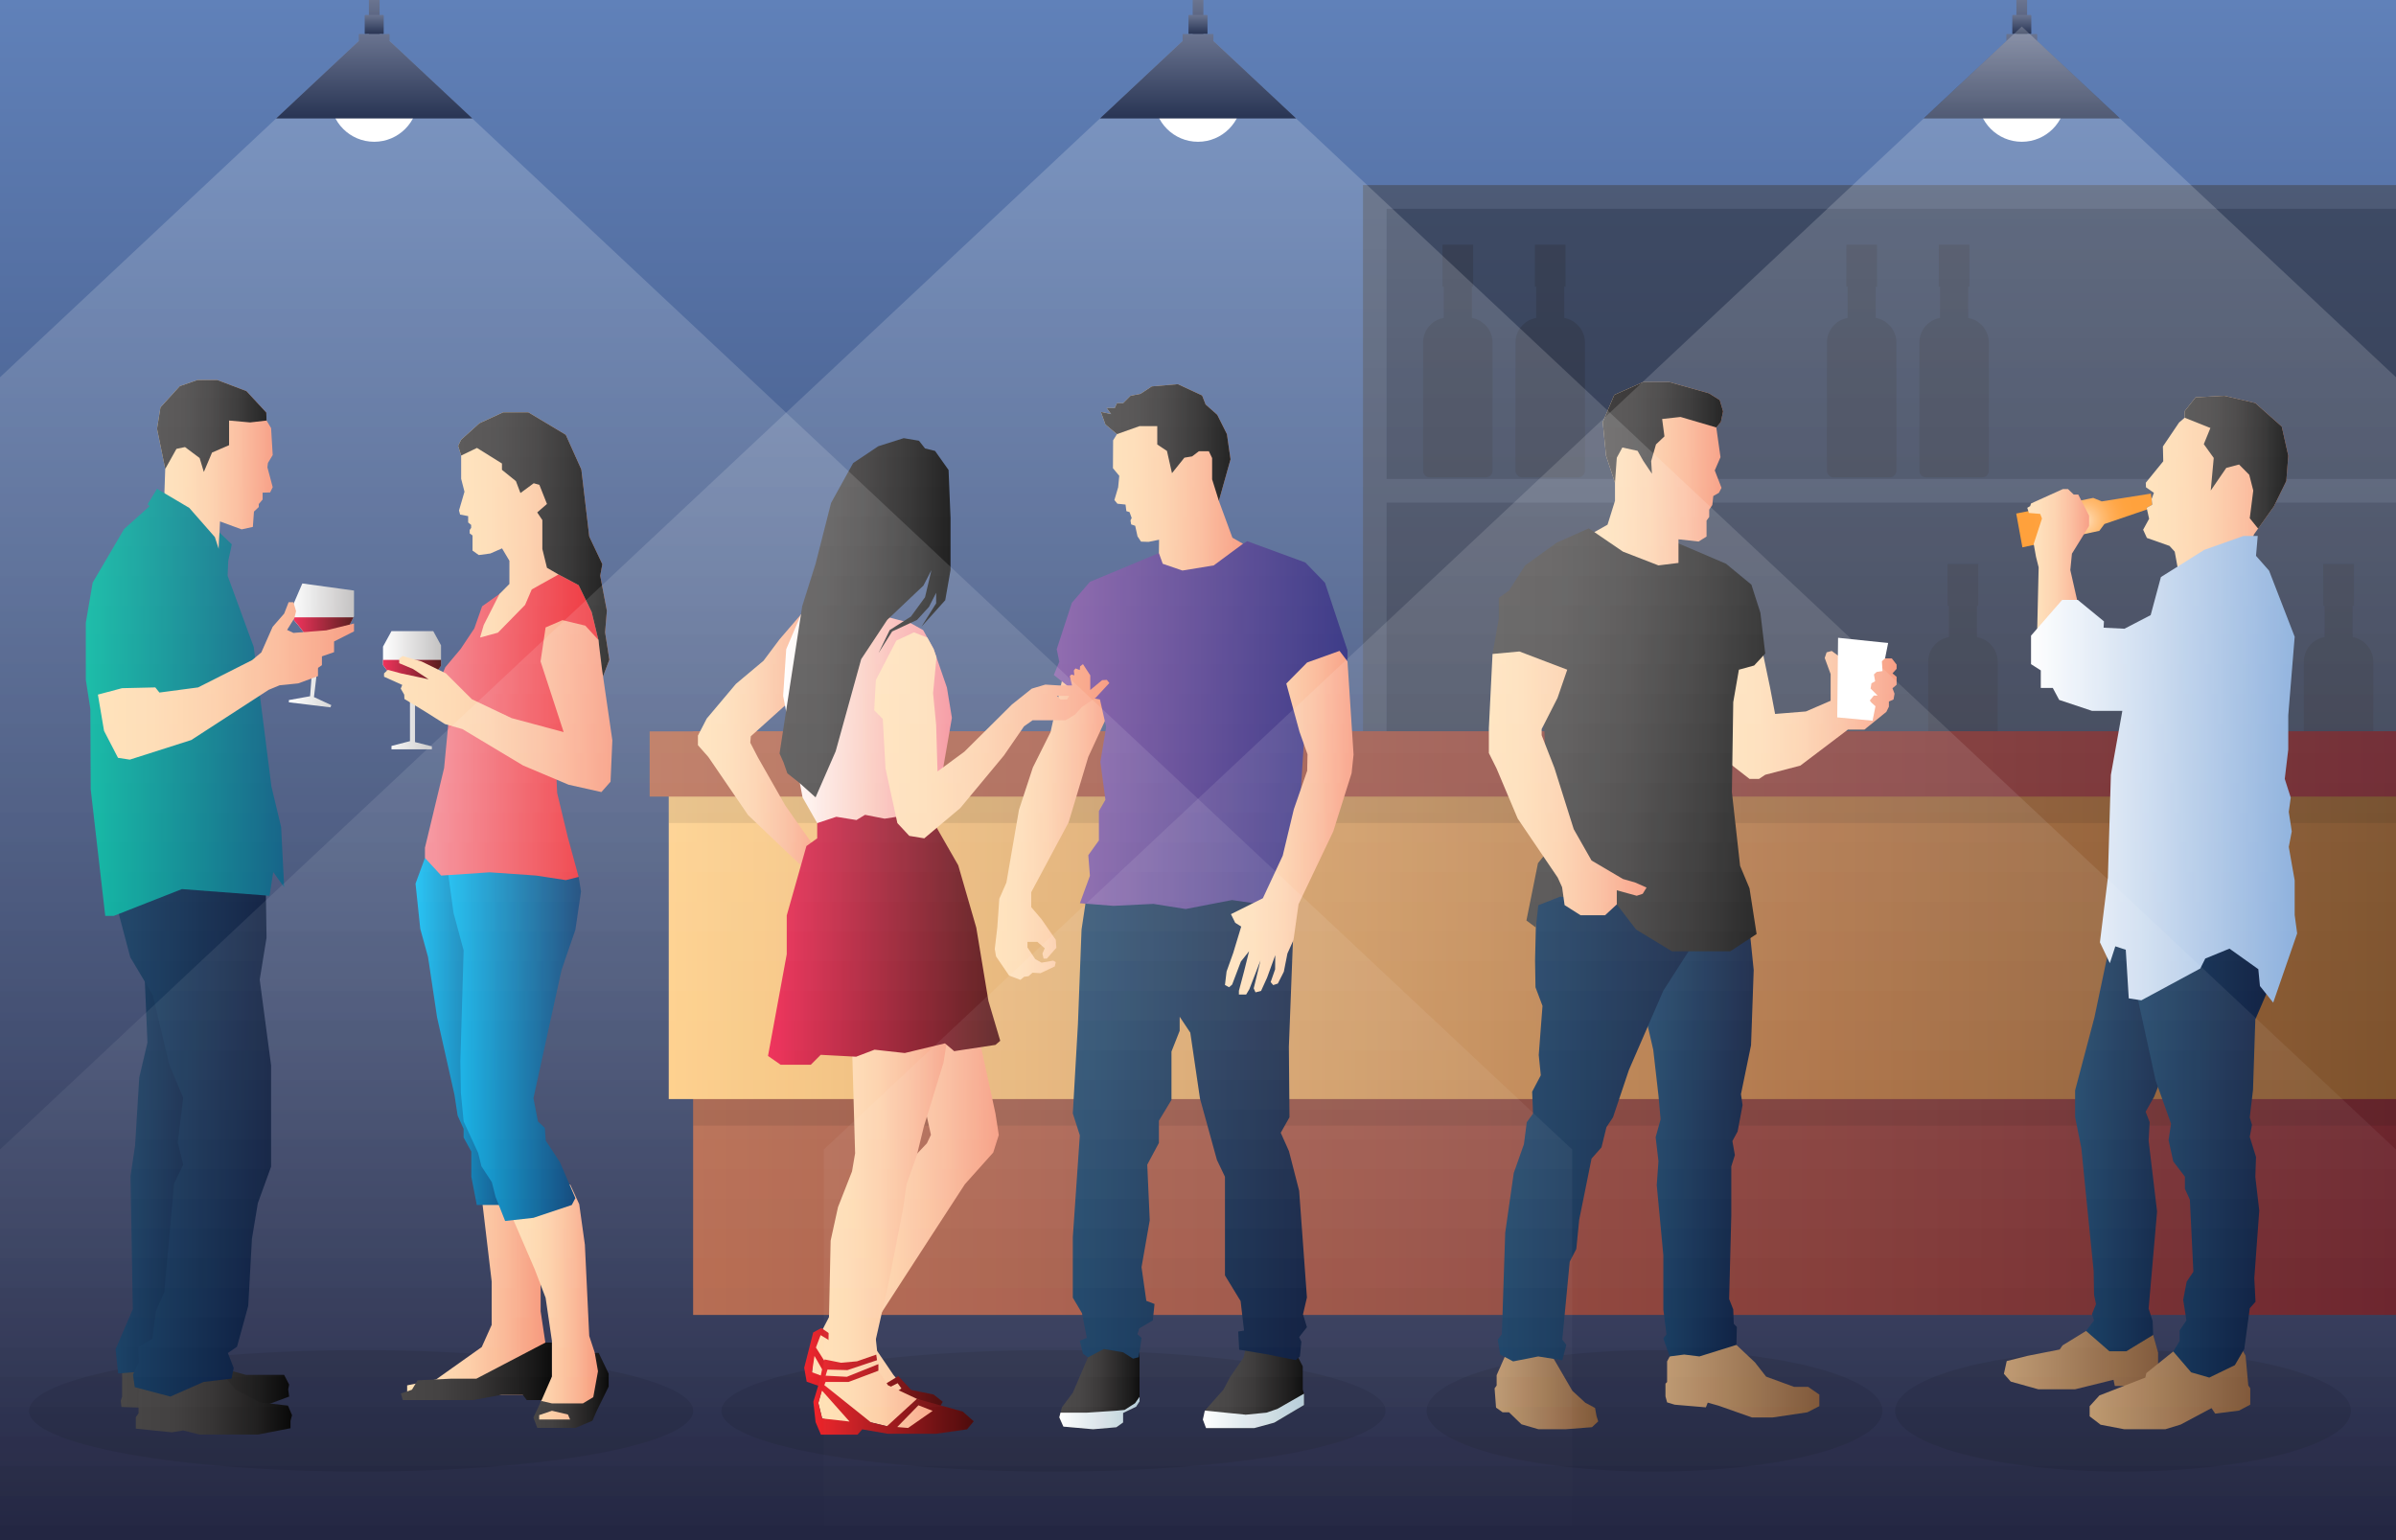 <?xml version="1.0" encoding="utf-8"?>
<!-- Generator: Adobe Illustrator 18.0.0, SVG Export Plug-In . SVG Version: 6.00 Build 0)  -->
<!DOCTYPE svg PUBLIC "-//W3C//DTD SVG 1.1//EN" "http://www.w3.org/Graphics/SVG/1.1/DTD/svg11.dtd">
<svg version="1.1" xmlns="http://www.w3.org/2000/svg" xmlns:xlink="http://www.w3.org/1999/xlink" x="0px" y="0px" width="2800px"
	 height="1800px" viewBox="0 0 2800 1800" enable-background="new 0 0 2800 1800" xml:space="preserve">
<rect x="0" y="0" width="2800" height="1800" fill="#333333" stroke="none"/>
<g id="BACKGROUND">
	<g>
		<linearGradient id="SVGID_1_" gradientUnits="userSpaceOnUse" x1="1400" y1="1800" x2="1400" y2="-6.285427e-08">
			<stop  offset="1.075269e-02" style="stop-color:#232642"/>
			<stop  offset="1" style="stop-color:#6081B9"/>
		</linearGradient>
		<rect fill="url(#SVGID_1_)" width="2800" height="1800"/>
	</g>
</g>
<g id="OBJECTS">
	<g>
		<g opacity="0.5">
			<rect x="1609.8" y="230.7" fill="#231F20" width="1190.2" height="685.9"/>
			<polygon fill="#414042" points="2800,244 2800,216.3 1620.4,216.3 1620.4,216.3 1592.8,216.3 1592.8,930.9 1592.8,930.9 
				1620.4,930.9 2800,930.9 2800,903.3 1620.4,903.3 1620.4,587.4 2800,587.4 2800,559.8 1620.4,559.8 1620.4,244 			"/>
		</g>
		<path opacity="0.2" fill="#231F20" d="M1720,371.6V335h1.5v-49h-1.5h-32.8h-1.5v49h1.5v36.6c-13.8,2.4-24.2,14.4-24.2,28.9V550
			c0,4.4,3.5,7.9,7.9,7.9h16.3h32.8h16.3c4.4,0,7.9-3.5,7.9-7.9V400.5C1744.2,386.1,1733.8,374.1,1720,371.6z"/>
		<path opacity="0.2" fill="#231F20" d="M1828,371.6V335h1.5v-49h-1.5h-32.8h-1.5v49h1.5v36.6c-13.8,2.4-24.2,14.4-24.2,28.9V550
			c0,4.4,3.5,7.9,7.9,7.9h16.3h32.8h16.3c4.4,0,7.9-3.5,7.9-7.9V400.5C1852.2,386.1,1841.8,374.1,1828,371.6z"/>
		<path opacity="0.2" fill="#231F20" d="M2192,371.6V335h1.5v-49h-1.5h-32.8h-1.5v49h1.5v36.6c-13.8,2.4-24.2,14.4-24.2,28.9V550
			c0,4.4,3.5,7.9,7.9,7.9h16.3h32.8h16.3c4.4,0,7.9-3.5,7.9-7.9V400.5C2216.2,386.1,2205.8,374.1,2192,371.6z"/>
		<path opacity="0.2" fill="#231F20" d="M2300,371.6V335h1.5v-49h-1.5h-32.8h-1.5v49h1.5v36.6c-13.8,2.4-24.2,14.4-24.2,28.9V550
			c0,4.4,3.5,7.9,7.9,7.9h16.3h32.8h16.3c4.4,0,7.9-3.5,7.9-7.9V400.5C2324.2,386.1,2313.8,374.1,2300,371.6z"/>
		<path opacity="0.2" fill="#231F20" d="M2749.3,744.6V708h1.5v-49h-1.5h-32.8h-1.5v49h1.5v36.6c-13.8,2.4-24.2,14.4-24.2,28.9V923
			c0,4.4,3.5,7.9,7.9,7.9h16.3h32.8h16.3c4.4,0,7.9-3.5,7.9-7.9V773.5C2773.5,759.1,2763.1,747.1,2749.3,744.6z"/>
		<path opacity="0.2" fill="#231F20" d="M2310.3,744.6V708h1.5v-49h-1.5h-32.8h-1.5v49h1.5v36.6c-13.8,2.4-24.2,14.4-24.2,28.9V923
			c0,4.4,3.5,7.9,7.9,7.9h16.3h32.8h16.3c4.4,0,7.9-3.5,7.9-7.9V773.5C2334.5,759.1,2324.1,747.1,2310.3,744.6z"/>
	</g>
	<ellipse opacity="0.1" cx="422" cy="1648.9" rx="388" ry="71"/>
	<ellipse opacity="0.1" cx="1231.1" cy="1648.9" rx="388" ry="71"/>
	<ellipse opacity="0.1" cx="1933.5" cy="1648.9" rx="266.3" ry="71"/>
	<ellipse opacity="0.1" cx="2481" cy="1648.9" rx="266.3" ry="71"/>
	<g>
		<linearGradient id="SVGID_2_" gradientUnits="userSpaceOnUse" x1="810.032" y1="1195.75" x2="2800" y2="1195.75">
			<stop  offset="0" style="stop-color:#B36448"/>
			<stop  offset="1" style="stop-color:#631821"/>
		</linearGradient>
		<rect x="810" y="854.8" fill="url(#SVGID_2_)" width="1990" height="682"/>
		<rect x="810" y="930.9" opacity="0.1" width="1990" height="384.7"/>
		<linearGradient id="SVGID_3_" gradientUnits="userSpaceOnUse" x1="781.546" y1="1088.7" x2="2800" y2="1088.7">
			<stop  offset="0" style="stop-color:#FECB80"/>
			<stop  offset="0.67" style="stop-color:#A56535"/>
			<stop  offset="1" style="stop-color:#75471F"/>
		</linearGradient>
		<rect x="781.5" y="892.8" fill="url(#SVGID_3_)" width="2018.5" height="391.7"/>
		<rect x="781.5" y="892.8" opacity="0.1" width="2018.5" height="69.1"/>
		<linearGradient id="SVGID_4_" gradientUnits="userSpaceOnUse" x1="759.238" y1="892.832" x2="2800" y2="892.832">
			<stop  offset="0" style="stop-color:#B36448"/>
			<stop  offset="1" style="stop-color:#631821"/>
		</linearGradient>
		<rect x="759.2" y="854.8" fill="url(#SVGID_4_)" width="2040.8" height="76.2"/>
	</g>
	<g>
		<linearGradient id="SVGID_5_" gradientUnits="userSpaceOnUse" x1="1237.875" y1="1619.788" x2="1331.697" y2="1619.788">
			<stop  offset="1.075269e-02" style="stop-color:#413F3F"/>
			<stop  offset="0.246" style="stop-color:#3D3B3B"/>
			<stop  offset="0.501" style="stop-color:#302E2E"/>
			<stop  offset="0.764" style="stop-color:#1A1919"/>
			<stop  offset="1" style="stop-color:#000000"/>
		</linearGradient>
		<polygon fill="url(#SVGID_5_)" points="1271.5,1586.4 1253.7,1627.7 1241,1644.7 1237.9,1656.5 1242.7,1667.3 1277.4,1670.4 
			1304.6,1668.1 1312.5,1662.5 1312.5,1651.4 1327.7,1644.1 1331.7,1637.9 1331.7,1580.8 1276.9,1569.2 		"/>
		<linearGradient id="SVGID_6_" gradientUnits="userSpaceOnUse" x1="1237.875" y1="1651.45" x2="1331.697" y2="1651.45">
			<stop  offset="0" style="stop-color:#FFFFFF"/>
			<stop  offset="1" style="stop-color:#B3C9D5"/>
		</linearGradient>
		<polygon fill="url(#SVGID_6_)" points="1331.7,1637.9 1331.7,1632.5 1326.4,1640 1314.2,1647.8 1304.9,1648.7 1270.3,1651 
			1239.3,1651 1237.9,1656.5 1242.7,1667.3 1277.4,1670.4 1304.6,1668.1 1312.5,1662.5 1312.5,1651.4 1327.7,1644.1 		"/>
		<linearGradient id="SVGID_7_" gradientUnits="userSpaceOnUse" x1="1405.736" y1="1621.06" x2="1523.861" y2="1621.06">
			<stop  offset="1.075269e-02" style="stop-color:#413F3F"/>
			<stop  offset="0.246" style="stop-color:#3D3B3B"/>
			<stop  offset="0.501" style="stop-color:#302E2E"/>
			<stop  offset="0.764" style="stop-color:#1A1919"/>
			<stop  offset="1" style="stop-color:#000000"/>
		</linearGradient>
		<polygon fill="url(#SVGID_7_)" points="1456,1575.1 1453.2,1586.7 1437.4,1609.6 1429.8,1624 1408,1648.6 1405.7,1659.1 
			1409.4,1669 1465.9,1669 1489.1,1662.7 1523.9,1642.1 1523.9,1628.8 1522.4,1624 1522.4,1596.9 1514.8,1582.2 1487.1,1573.2 		"/>
		<linearGradient id="SVGID_8_" gradientUnits="userSpaceOnUse" x1="1405.736" y1="1648.896" x2="1523.861" y2="1648.896">
			<stop  offset="0" style="stop-color:#FFFFFF"/>
			<stop  offset="1" style="stop-color:#B3C9D5"/>
		</linearGradient>
		<polygon fill="url(#SVGID_8_)" points="1409.4,1669 1465.9,1669 1489.1,1662.7 1523.9,1642.1 1523.9,1628.8 1492.8,1646.6 
			1480.1,1651 1455.8,1653.4 1408,1648.6 1405.7,1659.1 		"/>
		<linearGradient id="SVGID_9_" gradientUnits="userSpaceOnUse" x1="1253.701" y1="1308.275" x2="1527.252" y2="1308.275">
			<stop  offset="1.075269e-02" style="stop-color:#10395F"/>
			<stop  offset="0.989" style="stop-color:#001135"/>
		</linearGradient>
		<polygon fill="url(#SVGID_9_)" points="1270.1,1045.3 1263.9,1086.5 1259.7,1196.6 1253.7,1301.3 1261.9,1326.9 1253.7,1446 
			1253.7,1516.6 1264.4,1534.7 1270.1,1563.6 1261.9,1566.9 1265.6,1582.2 1271.5,1586.4 1289.9,1576.6 1312.5,1580.5 
			1324.1,1587.9 1330.8,1586.2 1334,1563.6 1329.2,1559.3 1331.4,1552.5 1347.2,1543.2 1349.2,1524 1339.6,1520.3 1334,1481 
			1343.6,1426.2 1340.7,1361.2 1354.3,1335.8 1354.3,1309.8 1369,1285.5 1369,1229 1378.6,1204.7 1378.6,1188.3 1391,1206.9 
			1402.3,1283.8 1422.1,1355.6 1431.5,1375.3 1431.5,1490.6 1449.8,1520.6 1453.8,1555.1 1447,1556.2 1448.1,1577.4 1478.9,1582.5 
			1514.3,1589.6 1519.1,1585.3 1520.8,1568.1 1518.2,1562.7 1527.3,1551.1 1522.7,1536.1 1527.3,1516.4 1518.2,1391.7 
			1506.3,1345.4 1496.7,1323.9 1506.9,1305.8 1506.2,1223.3 1512.9,1048.9 1459.4,1027 		"/>
		<linearGradient id="SVGID_10_" gradientUnits="userSpaceOnUse" x1="1162.517" y1="966.265" x2="1299.669" y2="966.265">
			<stop  offset="0" style="stop-color:#FFDFB4"/>
			<stop  offset="0.213" style="stop-color:#FEDAB0"/>
			<stop  offset="0.452" style="stop-color:#FDCDA5"/>
			<stop  offset="0.703" style="stop-color:#FAB693"/>
			<stop  offset="0.962" style="stop-color:#F79779"/>
			<stop  offset="1" style="stop-color:#F69275"/>
		</linearGradient>
		<polygon fill="url(#SVGID_10_)" points="1242.8,787.4 1227.7,855.6 1207,897 1190.8,946.4 1176.1,1031.5 1167.8,1050.4 
			1165.5,1083.5 1162.5,1109.1 1164,1117.8 1179.2,1140.1 1192.5,1145.2 1196.8,1141.6 1202,1140.9 1206.6,1136.8 1215.8,1137.4 
			1221.9,1134.6 1232.6,1129.5 1233.8,1124.5 1230.8,1122.7 1217.2,1125.1 1209.8,1120.9 1200.7,1107.3 1200.7,1100.8 
			1212.3,1100.8 1220.9,1108.3 1218.2,1114.4 1219.6,1120.4 1223.3,1120.4 1234.5,1107.7 1233.8,1098.4 1217.2,1074.4 
			1205.1,1060.2 1205.1,1042.8 1248.8,961.1 1271.8,884.6 1299.7,824.3 1283.8,787.4 		"/>
		<linearGradient id="SVGID_11_" gradientUnits="userSpaceOnUse" x1="1231.47" y1="847.458" x2="1574.728" y2="847.458">
			<stop  offset="0" style="stop-color:#8359A5"/>
			<stop  offset="1" style="stop-color:#242278"/>
		</linearGradient>
		<polygon fill="url(#SVGID_11_)" points="1548.4,681.1 1525.4,657.4 1457.5,632.5 1452.6,635.5 1354.3,646.4 1273.7,680 
			1252.6,704.5 1234.9,758.7 1237.9,773.4 1231.5,788.9 1262,813 1285.4,817.5 1292.7,849.7 1285.9,890.4 1291.8,934.7 
			1284.2,947.9 1284.2,982.2 1271.8,999.5 1273.7,1023.6 1262,1055.6 1301.2,1058.7 1347.9,1056.4 1385.6,1062.4 1439.8,1051.9 
			1511.4,1062.4 1528,800.2 1574.7,773 1574.7,760.2 		"/>
		<linearGradient id="SVGID_12_" gradientUnits="userSpaceOnUse" x1="1286.481" y1="557.893" x2="1452.647" y2="557.893">
			<stop  offset="0" style="stop-color:#FFDFB4"/>
			<stop  offset="0.213" style="stop-color:#FEDAB0"/>
			<stop  offset="0.452" style="stop-color:#FDCDA5"/>
			<stop  offset="0.703" style="stop-color:#FAB693"/>
			<stop  offset="0.962" style="stop-color:#F79779"/>
			<stop  offset="1" style="stop-color:#F69275"/>
		</linearGradient>
		<polygon fill="url(#SVGID_12_)" points="1452.6,635.5 1440.2,628.4 1424.4,585.4 1438,536.8 1433.8,507.4 1422.5,484.8 
			1408.9,472.7 1404.8,462.2 1376.5,449 1346,451.6 1332.8,460.3 1321.1,462.6 1312.5,471.2 1305.3,471.2 1302.7,476.9 
			1293.3,476.9 1298.5,484 1286.5,481.4 1291.8,496.1 1305.3,507.4 1300.8,514.6 1300.6,547.2 1308,556.1 1306.7,569.5 
			1302.3,584.4 1305.8,588.7 1315.3,589.7 1316.3,597.4 1320,598.5 1322.5,605.4 1321.1,608.2 1321.9,612.9 1326.6,614.5 
			1329.3,626.8 1333.4,633 1342.2,633.3 1354.5,630.8 1354.3,646.4 1358.8,658.9 1381.8,666.8 1418.4,660.8 		"/>
		<linearGradient id="SVGID_13_" gradientUnits="userSpaceOnUse" x1="1431.452" y1="961.485" x2="1581.793" y2="961.485">
			<stop  offset="0" style="stop-color:#FFDFB4"/>
			<stop  offset="0.213" style="stop-color:#FEDAB0"/>
			<stop  offset="0.452" style="stop-color:#FDCDA5"/>
			<stop  offset="0.703" style="stop-color:#FAB693"/>
			<stop  offset="0.962" style="stop-color:#F79779"/>
			<stop  offset="1" style="stop-color:#F69275"/>
		</linearGradient>
		<polygon fill="url(#SVGID_13_)" points="1574.7,773 1565.4,760.7 1527.5,774.3 1503.2,798.9 1518.6,855.2 1528,881.6 
			1527.6,900.8 1512,945.8 1499,1000.1 1475.8,1049.8 1438.5,1068.4 1443.5,1078.5 1450.5,1082.9 1441.1,1113.9 1433.4,1135.4 
			1431.5,1151.2 1436.3,1153.8 1439.9,1150.7 1450.1,1123.8 1459.7,1111.7 1453.8,1135.4 1447.8,1158 1447.8,1162.3 1456.3,1162.3 
			1460,1156.1 1473,1122.5 1468.1,1142.9 1465.1,1155.1 1467.2,1159.8 1473.7,1158.1 1480.7,1142.7 1490.3,1116.3 1490.1,1132.9 
			1484.9,1147.8 1487.9,1151.3 1493.3,1149.5 1500.3,1135.7 1504.5,1114.4 1511.6,1098.6 1517.5,1056.8 1558.1,971.6 1579.5,903.7 
			1581.8,881.9 		"/>
		<linearGradient id="SVGID_14_" gradientUnits="userSpaceOnUse" x1="1286.481" y1="517.199" x2="1437.952" y2="517.199">
			<stop  offset="1.075269e-02" style="stop-color:#413F3F"/>
			<stop  offset="0.246" style="stop-color:#3D3B3B"/>
			<stop  offset="0.501" style="stop-color:#302E2E"/>
			<stop  offset="0.764" style="stop-color:#1A1919"/>
			<stop  offset="1" style="stop-color:#000000"/>
		</linearGradient>
		<polygon fill="url(#SVGID_14_)" points="1424.4,585.4 1438,536.8 1433.8,507.4 1422.5,484.8 1408.9,472.7 1404.8,462.2 
			1376.5,449 1346,451.6 1332.8,460.3 1321.1,462.6 1312.5,471.2 1305.3,471.2 1302.7,476.9 1293.3,476.9 1298.5,484 1286.5,481.4 
			1291.8,496.1 1305.3,507.4 1331.7,498 1352.4,498 1352.4,519.5 1363.7,527 1369.6,553 1384.1,534.9 1393.1,533.4 1401,527.4 
			1412.7,527.4 1416.5,535.3 1416.5,560.2 		"/>
	</g>
	<g>
		<linearGradient id="SVGID_15_" gradientUnits="userSpaceOnUse" x1="948.532" y1="1426.652" x2="1167.207" y2="1426.652">
			<stop  offset="0" style="stop-color:#FFDFB4"/>
			<stop  offset="0.213" style="stop-color:#FEDAB0"/>
			<stop  offset="0.452" style="stop-color:#FDCDA5"/>
			<stop  offset="0.703" style="stop-color:#FAB693"/>
			<stop  offset="0.962" style="stop-color:#F79779"/>
			<stop  offset="1" style="stop-color:#F69275"/>
		</linearGradient>
		<polygon fill="url(#SVGID_15_)" points="1070.7,1248.7 1087.9,1326.3 1083.2,1336.2 1029.8,1392.7 988.4,1501.7 951.8,1572 
			948.5,1607.8 977.2,1621 1070.4,1639 1044,1606.8 1025,1578.8 1021.6,1547.4 1085.8,1448.3 1127.6,1384 1160.7,1347 
			1167.2,1326.5 1163.3,1301.3 1144.4,1214.3 1078.9,1214.3 		"/>
		<linearGradient id="SVGID_16_" gradientUnits="userSpaceOnUse" x1="939.806" y1="1599.761" x2="1101.712" y2="1599.761">
			<stop  offset="1.075269e-02" style="stop-color:#ED1C24"/>
			<stop  offset="1" style="stop-color:#440000"/>
		</linearGradient>
		<polygon fill="url(#SVGID_16_)" points="971.2,1559.8 959.8,1552.1 950.3,1557.3 939.8,1598.6 942.7,1614.8 1009,1638.3 
			1096.5,1647.4 1101.7,1638.3 1091,1629.8 1064.9,1624.5 1049.7,1608.3 1026.4,1622.5 1028.7,1626.8 1049,1616.6 1053.4,1622.7 
			1040.6,1631.3 1022.5,1630.9 948.9,1603.8 951.8,1584.7 969.2,1615.1 980.8,1618 953.5,1574.9 959,1560.4 981.5,1574.1 		"/>
		<linearGradient id="SVGID_17_" gradientUnits="userSpaceOnUse" x1="956.288" y1="1433.061" x2="1114.962" y2="1433.061">
			<stop  offset="0" style="stop-color:#FFDFB4"/>
			<stop  offset="0.213" style="stop-color:#FEDAB0"/>
			<stop  offset="0.452" style="stop-color:#FDCDA5"/>
			<stop  offset="0.703" style="stop-color:#FAB693"/>
			<stop  offset="0.962" style="stop-color:#F79779"/>
			<stop  offset="1" style="stop-color:#F69275"/>
		</linearGradient>
		<polygon fill="url(#SVGID_17_)" points="995.7,1222.1 999.3,1347.9 995.7,1369 979.3,1410.8 970.7,1450 967.7,1588.3 
			963.1,1614.5 956.3,1639.7 960.8,1657.8 977.8,1662.3 1017.7,1662.3 1051,1670.4 1103.3,1670.4 1115,1652.6 1081.7,1639.7 
			1037.7,1619 1026.4,1601.9 1022.2,1571.2 1039,1496.8 1055.2,1413.3 1059.5,1384 1071.5,1350 1079.7,1316.4 1102.6,1241.9 
			1109.9,1195.8 		"/>
		<linearGradient id="SVGID_18_" gradientUnits="userSpaceOnUse" x1="815.603" y1="857.88" x2="963.074" y2="857.88">
			<stop  offset="0" style="stop-color:#FFDFB4"/>
			<stop  offset="0.213" style="stop-color:#FEDAB0"/>
			<stop  offset="0.452" style="stop-color:#FDCDA5"/>
			<stop  offset="0.703" style="stop-color:#FAB693"/>
			<stop  offset="0.962" style="stop-color:#F79779"/>
			<stop  offset="1" style="stop-color:#F69275"/>
		</linearGradient>
		<polygon fill="url(#SVGID_18_)" points="957.4,693.3 911,747.2 892.3,772.2 860,799.3 825.9,839.8 815.6,859.7 815.6,870.9 
			827.7,884.6 874.2,952.6 933.3,1008.9 950.1,1022.4 963.1,1005.9 917.8,941.6 885.8,885.4 876.8,868 877.4,860.5 954.3,791.4 		
			"/>
		<linearGradient id="SVGID_19_" gradientUnits="userSpaceOnUse" x1="897.471" y1="1088.19" x2="1168.93" y2="1088.19">
			<stop  offset="5.376344e-03" style="stop-color:#ED1846"/>
			<stop  offset="1" style="stop-color:#440000"/>
		</linearGradient>
		<polygon fill="url(#SVGID_19_)" points="955,962 955,979.8 942.4,988.8 919.4,1069.9 919.4,1115.2 897.5,1234.1 912.3,1244.4 
			947.5,1244.4 959.1,1232.8 1000.5,1235 1022,1226.8 1057.3,1230.7 1104.3,1219.4 1115.1,1228.5 1163.3,1221.2 1168.9,1216.4 
			1155.1,1169.9 1140.9,1084.2 1119.8,1011.3 1087.5,954.9 1072.4,931.9 983.6,940.2 		"/>
		<linearGradient id="SVGID_20_" gradientUnits="userSpaceOnUse" x1="915.245" y1="827.664" x2="1112.377" y2="827.664">
			<stop  offset="0" style="stop-color:#FFFFFF"/>
			<stop  offset="0.511" style="stop-color:#FBC7BA"/>
			<stop  offset="1" style="stop-color:#F48590"/>
		</linearGradient>
		<polygon fill="url(#SVGID_20_)" points="957.4,693.3 936.1,718.1 918.8,758.7 915.2,813.3 937.9,931.9 955,962 977.3,954.6 
			1000.9,958.4 1010.9,952.3 1033.8,956.8 1081.4,949.4 1102,898.7 1112.4,838.9 1106.6,803.6 1091,758.4 1078.8,736.4 
			1063.9,728.1 1016.1,715.7 		"/>
		<linearGradient id="SVGID_21_" gradientUnits="userSpaceOnUse" x1="911.044" y1="722.043" x2="1110.761" y2="722.043">
			<stop  offset="1.075269e-02" style="stop-color:#413F3F"/>
			<stop  offset="0.246" style="stop-color:#3D3B3B"/>
			<stop  offset="0.501" style="stop-color:#302E2E"/>
			<stop  offset="0.764" style="stop-color:#1A1919"/>
			<stop  offset="1" style="stop-color:#000000"/>
		</linearGradient>
		<polygon fill="url(#SVGID_21_)" points="1081,524.1 1073.9,515.1 1056.1,512.1 1026.4,521.5 997,541.2 971.2,587.8 953.1,658.9 
			937.5,708.4 911,880.6 915.6,890.9 920.1,903.8 934,914.8 953.1,931.9 976.6,878 1006.4,770.4 1036.8,724.5 1079.1,684.4 
			1088.5,666.3 1081,698 1064.5,720.6 1039.7,736.4 1026.7,763.2 1042.6,738 1071.7,724.5 1085.6,709.3 1094,692.8 1094,705.1 
			1076.8,732.5 1104.6,701.5 1110.8,666.3 1110.8,605.2 1108.5,549.3 1092.7,527 		"/>
		<linearGradient id="SVGID_22_" gradientUnits="userSpaceOnUse" x1="1021.567" y1="859.389" x2="1296.419" y2="859.389">
			<stop  offset="0" style="stop-color:#FFDFB4"/>
			<stop  offset="0.213" style="stop-color:#FEDAB0"/>
			<stop  offset="0.452" style="stop-color:#FDCDA5"/>
			<stop  offset="0.703" style="stop-color:#FAB693"/>
			<stop  offset="0.962" style="stop-color:#F79779"/>
			<stop  offset="1" style="stop-color:#F69275"/>
		</linearGradient>
		<polygon fill="url(#SVGID_22_)" points="1083.7,745.2 1068.1,739 1047.4,748.7 1023.5,794.9 1021.6,830.1 1031.6,840.2 
			1034.8,898 1048.7,962 1062.6,976.9 1080.1,979.8 1122.1,944.5 1173.1,883.1 1196.7,848.9 1206.7,841.8 1245.2,841.8 
			1256.2,835.2 1264.6,826.1 1280.3,815.6 1296.4,798.3 1293.5,794.6 1288,794.9 1274.1,806.4 1274.1,789.3 1265.6,776.2 
			1262.2,778.8 1261.8,783.1 1256.8,781.2 1254.9,783.6 1255.5,789.3 1252.1,788.3 1250.2,790.2 1253.9,805.7 1247,817.5 
			1239.2,817.5 1235.3,813.3 1258.4,813.3 1266.2,809 1266.2,803.5 1260.7,801.1 1237.8,801.1 1221.6,800.1 1205.8,804.8 
			1182.5,823.4 1126.9,878.6 1095.6,901.6 1094,847.3 1090.4,810.1 1094.4,768.2 1091,758.4 		"/>
		<linearGradient id="SVGID_23_" gradientUnits="userSpaceOnUse" x1="950.255" y1="1629.846" x2="1137.583" y2="1629.846">
			<stop  offset="1.075269e-02" style="stop-color:#ED1C24"/>
			<stop  offset="1" style="stop-color:#440000"/>
		</linearGradient>
		<path fill="url(#SVGID_23_)" d="M1125,1649.7l-53.5-14.8l-35,32l-18.7-4.5l-54.5-43.6l1.5-3.7h26.9l34.8-13.1v-7.7l-36.9,14.8
			l-24.8-1.3l2.2-7.1l23.3,0.6l34.6-11.6l-0.9-6.5l-22.5,7.8l-18.7,1.7l-19.2-3.9l-1.7,6.2l-4.3,19.8l-7.1,23.5l2.6,23.7l6.2,14.7
			h42.9l5.4-6.2l30.2,5.2h55.8l36.5-5.2l7.8-9.4L1125,1649.7z M960.8,1657.8l-4.5-18.1l4.3-14.5l32.2,36.2L960.8,1657.8z
			 M1061.2,1668.9l-12.7-1.1l24.8-25.4l16.6,6.5L1061.2,1668.9z"/>
	</g>
	<g>
		<linearGradient id="SVGID_24_" gradientUnits="userSpaceOnUse" x1="337.614" y1="754.339" x2="413.704" y2="754.339">
			<stop  offset="0" style="stop-color:#FFFFFF"/>
			<stop  offset="1" style="stop-color:#BCBABA"/>
		</linearGradient>
		<polygon fill="url(#SVGID_24_)" points="353.3,681.9 413.7,690.2 413.7,720.3 404,739.3 373.9,755.8 366.9,814.7 387.2,824.1 
			386.1,826.7 337.6,820.8 337.6,818.2 362.4,813.7 366.9,754.3 348.5,730.7 343.7,725.1 342.5,707 		"/>
		<linearGradient id="SVGID_25_" gradientUnits="userSpaceOnUse" x1="343.496" y1="744.375" x2="413.11" y2="744.375">
			<stop  offset="5.376344e-03" style="stop-color:#ED1846"/>
			<stop  offset="1" style="stop-color:#440000"/>
		</linearGradient>
		<polygon fill="url(#SVGID_25_)" points="343.5,721.5 343.7,725.1 348.5,730.7 366.9,754.3 366,767.2 372.5,767.2 373.9,755.8 
			404,739.3 413.1,721.5 		"/>
		<linearGradient id="SVGID_26_" gradientUnits="userSpaceOnUse" x1="141.078" y1="1622.353" x2="337.881" y2="1622.353">
			<stop  offset="1.075269e-02" style="stop-color:#413F3F"/>
			<stop  offset="0.246" style="stop-color:#3D3B3B"/>
			<stop  offset="0.501" style="stop-color:#302E2E"/>
			<stop  offset="0.764" style="stop-color:#1A1919"/>
			<stop  offset="1" style="stop-color:#000000"/>
		</linearGradient>
		<polygon fill="url(#SVGID_26_)" points="142.7,1599.6 142.7,1632.2 141.1,1637.2 141.9,1644.4 245.9,1648.1 308,1643.3 
			337.9,1632.2 336.8,1623.8 337.9,1618.2 332,1606.8 287.2,1606.8 250,1596.6 		"/>
		<linearGradient id="SVGID_27_" gradientUnits="userSpaceOnUse" x1="158.678" y1="1640.086" x2="341.348" y2="1640.086">
			<stop  offset="1.075269e-02" style="stop-color:#413F3F"/>
			<stop  offset="0.246" style="stop-color:#3D3B3B"/>
			<stop  offset="0.501" style="stop-color:#302E2E"/>
			<stop  offset="0.764" style="stop-color:#1A1919"/>
			<stop  offset="1" style="stop-color:#000000"/>
		</linearGradient>
		<polygon fill="url(#SVGID_27_)" points="164.3,1618 161.9,1628.9 161.9,1651.8 158.7,1656.4 158.7,1669.7 200.8,1674 
			214.1,1671.8 233.3,1676.6 301.3,1676.6 339.5,1669.2 339.5,1660.6 341.3,1654 336.5,1642.8 303.7,1639 274.9,1623.8 
			260.3,1605.2 211.5,1603.6 		"/>
		<linearGradient id="SVGID_28_" gradientUnits="userSpaceOnUse" x1="135.122" y1="1360.882" x2="254.946" y2="1360.882">
			<stop  offset="1.075269e-02" style="stop-color:#10395F"/>
			<stop  offset="0.989" style="stop-color:#001135"/>
		</linearGradient>
		<polygon fill="url(#SVGID_28_)" points="168,1116.6 172.3,1218.5 162.7,1259.5 157.9,1338.5 152.5,1374.7 155.2,1530 
			135.1,1576.9 138.1,1605.2 216,1598.8 245.3,1507 254.9,1304.3 234.7,1116.6 		"/>
		<linearGradient id="SVGID_29_" gradientUnits="userSpaceOnUse" x1="135.122" y1="1326.126" x2="316.814" y2="1326.126">
			<stop  offset="1.075269e-02" style="stop-color:#10395F"/>
			<stop  offset="0.989" style="stop-color:#001135"/>
		</linearGradient>
		<polygon fill="url(#SVGID_29_)" points="135.1,1054 152.2,1118.7 178.5,1162.8 197.7,1243.9 214.1,1283 207.7,1334.9 
			214.1,1361.2 203.4,1383.3 192,1509.9 182.1,1532.6 178.1,1564.6 161.4,1574.6 162.1,1592 155.4,1606.6 157.5,1621.2 
			199.1,1632.2 237.9,1615.1 270.6,1611.2 273.1,1598.8 266.3,1581.3 277,1573.9 290.1,1526.2 294.4,1447.8 301.3,1406.2 
			316.8,1363.5 316.8,1245.1 303.5,1144.9 311.5,1095.8 310.4,1024.9 206.9,1020.1 		"/>
		<linearGradient id="SVGID_30_" gradientUnits="userSpaceOnUse" x1="183.479" y1="543.002" x2="318.681" y2="543.002">
			<stop  offset="0" style="stop-color:#FFDFB4"/>
			<stop  offset="0.213" style="stop-color:#FEDAB0"/>
			<stop  offset="0.452" style="stop-color:#FDCDA5"/>
			<stop  offset="0.703" style="stop-color:#FAB693"/>
			<stop  offset="0.962" style="stop-color:#F79779"/>
			<stop  offset="1" style="stop-color:#F69275"/>
		</linearGradient>
		<polygon fill="url(#SVGID_30_)" points="230.9,444.1 210.1,451.3 187.5,476.1 183.5,501.1 193.1,548.1 192,579.5 255.7,641.9 
			257.1,609.4 282.4,618.7 295.5,615.8 296.8,597.9 302.4,592.6 302.4,589.1 306.9,583.8 306.9,575.8 315.7,575.5 318.7,569.4 
			312.5,546.2 313.1,541.1 318.7,531.8 316.8,500.3 311.5,491.5 311.2,482.2 288,457.1 253.9,444.1 		"/>
		<linearGradient id="SVGID_31_" gradientUnits="userSpaceOnUse" x1="100.277" y1="820.829" x2="332.103" y2="820.829">
			<stop  offset="0" style="stop-color:#00B59E"/>
			<stop  offset="1" style="stop-color:#00557D"/>
		</linearGradient>
		<polygon fill="url(#SVGID_31_)" points="183.5,571.3 172.5,589.4 174.9,591.5 145.1,618.2 108.3,680.9 100.3,727.8 100.3,794.5 
			105.6,828.6 106,922.5 123,1070.4 133,1070.4 212.6,1039.1 315,1046.9 319.3,1019.2 332.1,1037 328.5,966.6 317.2,919.3 
			296.5,756.1 266,672.9 266.7,655.8 270.9,636.2 256.5,622.4 255.7,641.9 251.1,627.7 221.2,593.6 		"/>
		<linearGradient id="SVGID_32_" gradientUnits="userSpaceOnUse" x1="114.411" y1="795.807" x2="413.704" y2="795.807">
			<stop  offset="0" style="stop-color:#FFDFB4"/>
			<stop  offset="0.213" style="stop-color:#FEDAB0"/>
			<stop  offset="0.452" style="stop-color:#FDCDA5"/>
			<stop  offset="0.703" style="stop-color:#FAB693"/>
			<stop  offset="0.962" style="stop-color:#F79779"/>
			<stop  offset="1" style="stop-color:#F69275"/>
		</linearGradient>
		<polygon fill="url(#SVGID_32_)" points="114.4,811.8 121.6,854.2 137.9,885.7 151.7,887.8 223.5,864.9 314,806.2 326.8,800.9 
			348.5,798.7 371.6,790.2 371.6,780.6 376.2,777.4 376.2,767.1 390.4,762.2 390.4,749.7 413.7,737.9 413.7,728.7 381.3,736.7 
			342.9,739.7 335.5,736.2 344,722.5 346,714.3 342.9,703.8 337.3,703.8 332.1,717.1 318.6,732.6 305.4,762.5 294.6,771.5 
			231.5,803.4 186.3,809.4 181.5,803.4 142.6,804.3 		"/>
		<linearGradient id="SVGID_33_" gradientUnits="userSpaceOnUse" x1="183.479" y1="497.846" x2="311.481" y2="497.846">
			<stop  offset="1.075269e-02" style="stop-color:#413F3F"/>
			<stop  offset="0.246" style="stop-color:#3D3B3B"/>
			<stop  offset="0.501" style="stop-color:#302E2E"/>
			<stop  offset="0.764" style="stop-color:#1A1919"/>
			<stop  offset="1" style="stop-color:#000000"/>
		</linearGradient>
		<polygon fill="url(#SVGID_33_)" points="311.5,491.5 311.2,482.2 288,457.1 253.9,444.1 230.9,444.1 210.1,451.3 187.5,476.1 
			183.5,501.1 193.1,548.1 206.2,524.6 216.2,522.5 233.3,535.3 238.2,551.6 247.8,528.9 267.7,520.3 267.7,491.5 292.3,493.7 		"/>
	</g>
	<g>
		<linearGradient id="SVGID_34_" gradientUnits="userSpaceOnUse" x1="447.616" y1="806.696" x2="515.351" y2="806.696">
			<stop  offset="0" style="stop-color:#FFFFFF"/>
			<stop  offset="1" style="stop-color:#BCBABA"/>
		</linearGradient>
		<polygon fill="url(#SVGID_34_)" points="457.5,737.6 506.3,737.6 515.4,754.2 515.4,778.2 503.6,793.9 485,802.5 485,867.3 
			504.7,872.3 504.7,875.8 457.5,875.8 457.5,871.8 479.1,866.2 479.1,802.2 457.5,790.7 447.6,777.2 447.6,755.7 		"/>
		<linearGradient id="SVGID_35_" gradientUnits="userSpaceOnUse" x1="447.616" y1="785.625" x2="515.351" y2="785.625">
			<stop  offset="5.376344e-03" style="stop-color:#ED1846"/>
			<stop  offset="1" style="stop-color:#440000"/>
		</linearGradient>
		<polygon fill="url(#SVGID_35_)" points="447.6,771.2 447.6,777.2 457.5,790.7 474.9,800 490.4,800 503.6,793.9 515.4,778.2 
			515.4,771.2 		"/>
		<linearGradient id="SVGID_36_" gradientUnits="userSpaceOnUse" x1="475.785" y1="1502.605" x2="637.65" y2="1502.605">
			<stop  offset="0" style="stop-color:#FFDFB4"/>
			<stop  offset="0.213" style="stop-color:#FEDAB0"/>
			<stop  offset="0.452" style="stop-color:#FDCDA5"/>
			<stop  offset="0.703" style="stop-color:#FAB693"/>
			<stop  offset="0.962" style="stop-color:#F79779"/>
			<stop  offset="1" style="stop-color:#F69275"/>
		</linearGradient>
		<polygon fill="url(#SVGID_36_)" points="563,1399.8 574.6,1497.8 574.6,1548.4 563,1574.3 509.6,1612.2 475.8,1619.1 
			475.8,1630.1 622.4,1630.1 634,1607.6 637.6,1571 631.8,1532.5 631.8,1456.9 602.6,1375.1 		"/>
		<linearGradient id="SVGID_37_" gradientUnits="userSpaceOnUse" x1="468.54" y1="1602.67" x2="644.986" y2="1602.67">
			<stop  offset="1.075269e-02" style="stop-color:#413F3F"/>
			<stop  offset="0.246" style="stop-color:#3D3B3B"/>
			<stop  offset="0.501" style="stop-color:#302E2E"/>
			<stop  offset="0.764" style="stop-color:#1A1919"/>
			<stop  offset="1" style="stop-color:#000000"/>
		</linearGradient>
		<polygon fill="url(#SVGID_37_)" points="637.4,1569.1 556.7,1611.3 527.2,1611.3 488,1613.2 481.4,1624.2 468.5,1628.6 
			470.7,1636.3 553,1636.3 586.3,1630.1 610.9,1630.1 615.6,1636.3 637.4,1636.3 645,1608.8 645,1569.1 		"/>
		<linearGradient id="SVGID_38_" gradientUnits="userSpaceOnUse" x1="597.115" y1="1522.184" x2="702.946" y2="1522.184">
			<stop  offset="0" style="stop-color:#FFDFB4"/>
			<stop  offset="0.213" style="stop-color:#FEDAB0"/>
			<stop  offset="0.452" style="stop-color:#FDCDA5"/>
			<stop  offset="0.703" style="stop-color:#FAB693"/>
			<stop  offset="0.962" style="stop-color:#F79779"/>
			<stop  offset="1" style="stop-color:#F69275"/>
		</linearGradient>
		<polygon fill="url(#SVGID_38_)" points="597.1,1419.1 624.8,1483.3 637.6,1516.7 645,1567.3 645,1608.8 632.5,1637.4 
			628.1,1660.1 676.2,1660.1 697.8,1634.1 702.9,1604.7 688.6,1561.4 683.5,1454.7 676.9,1407.4 666.3,1384.3 620.8,1396 		"/>
		<linearGradient id="SVGID_39_" gradientUnits="userSpaceOnUse" x1="485.572" y1="1205.502" x2="611.619" y2="1205.502">
			<stop  offset="0" style="stop-color:#00B9F2"/>
			<stop  offset="1" style="stop-color:#00346C"/>
		</linearGradient>
		<polygon fill="url(#SVGID_39_)" points="496.6,1002.7 485.6,1032.7 491.1,1085.3 500.2,1118.4 510.8,1189.1 531.1,1279.5 
			534.8,1303.8 541.8,1319.3 541.8,1329.4 550.8,1345.9 550.8,1375.3 557.2,1408.3 611.6,1408.3 611.6,1002.7 		"/>
		<linearGradient id="SVGID_40_" gradientUnits="userSpaceOnUse" x1="519.884" y1="1209.946" x2="678.998" y2="1209.946">
			<stop  offset="0" style="stop-color:#00B9F2"/>
			<stop  offset="1" style="stop-color:#00346C"/>
		</linearGradient>
		<polygon fill="url(#SVGID_40_)" points="519.9,992.9 530,1067 541.8,1110.7 538,1240.3 538.6,1277.1 541.8,1310.7 558.8,1347.5 
			562.6,1363 574.8,1381.7 579.1,1398.7 590.3,1427 623.4,1423.3 668.2,1408.3 672.4,1400.3 654.3,1358.2 637.8,1333.1 
			636.7,1318.2 628.7,1310.7 623.4,1283.5 647,1175.6 656.2,1133.7 672.4,1086.7 679,1041.9 676.2,1024.9 628.5,992.9 		"/>
		<linearGradient id="SVGID_41_" gradientUnits="userSpaceOnUse" x1="496.595" y1="844.341" x2="699.265" y2="844.341">
			<stop  offset="0" style="stop-color:#F48590"/>
			<stop  offset="1" style="stop-color:#ED1C24"/>
		</linearGradient>
		<polygon fill="url(#SVGID_41_)" points="583.7,694.2 563.4,708.6 554.3,734.5 538.3,758.5 520.4,779.8 514.6,793.4 524,845 
			519,897.6 502.6,965.9 496.6,990.7 496.6,1002.7 515.6,1023.3 572.2,1019.5 626.6,1023.3 661.2,1028.6 676.2,1024.9 663.4,977.9 
			651.1,926.7 649.5,890.5 671.4,841.9 699.3,747.9 699.3,681.9 669.2,660.1 623.7,670.7 		"/>
		<linearGradient id="SVGID_42_" gradientUnits="userSpaceOnUse" x1="535.351" y1="643.36" x2="712.065" y2="643.36">
			<stop  offset="0" style="stop-color:#FFDFB4"/>
			<stop  offset="0.213" style="stop-color:#FEDAB0"/>
			<stop  offset="0.452" style="stop-color:#FDCDA5"/>
			<stop  offset="0.703" style="stop-color:#FAB693"/>
			<stop  offset="0.962" style="stop-color:#F79779"/>
			<stop  offset="1" style="stop-color:#F69275"/>
		</linearGradient>
		<polygon fill="url(#SVGID_42_)" points="538.9,513.9 535.4,521 538.9,532.4 538.9,559.5 542.8,574.7 536.4,596.6 537.7,601.4 
			547.1,603.2 547.1,610.6 550.6,613.5 550.6,616.9 548.9,619.4 548.9,623.4 552.2,625.8 552.2,643.5 559.5,648.7 573,646.9 
			586.7,640.9 595.3,655.4 595.3,682.5 583.7,694.2 565.3,730.5 561,745.1 581.9,739.4 613.6,707 621.4,688.9 652.7,671.4 
			676.2,683.9 691.4,715.2 699.3,747.9 699.3,804.8 712.1,771 707.1,739 709.2,713.8 701.4,672.9 703.9,659.4 688.6,627 
			679.4,548.8 661.2,508.2 617.5,481.9 588,481.9 560.2,494.7 		"/>
		<linearGradient id="SVGID_43_" gradientUnits="userSpaceOnUse" x1="623.343" y1="1625.081" x2="711.383" y2="1625.081">
			<stop  offset="1.075269e-02" style="stop-color:#413F3F"/>
			<stop  offset="0.246" style="stop-color:#3D3B3B"/>
			<stop  offset="0.501" style="stop-color:#302E2E"/>
			<stop  offset="0.764" style="stop-color:#1A1919"/>
			<stop  offset="1" style="stop-color:#000000"/>
		</linearGradient>
		<path fill="url(#SVGID_43_)" d="M699.6,1581.2h-4.5l3.7,21.4l-5.5,30.3l-12.1,7.3H645l-12.5-2.9l-9.2,19.4l4.6,12.1h44.6l19.8-8.4
			l5.1-11.7l13.9-28.2v-15L699.6,1581.2z M630.1,1659v-5.1l14.9-5.1l18.7,4.4l2.5,5.8H630.1z"/>
		<linearGradient id="SVGID_44_" gradientUnits="userSpaceOnUse" x1="535.351" y1="643.08" x2="712.065" y2="643.08">
			<stop  offset="1.075269e-02" style="stop-color:#413F3F"/>
			<stop  offset="0.246" style="stop-color:#3D3B3B"/>
			<stop  offset="0.501" style="stop-color:#302E2E"/>
			<stop  offset="0.764" style="stop-color:#1A1919"/>
			<stop  offset="1" style="stop-color:#000000"/>
		</linearGradient>
		<polygon fill="url(#SVGID_44_)" points="691.4,715.2 699.3,747.9 699.3,804.2 699.5,804.2 712.1,771 707.1,739 709.2,713.8 
			701.4,672.9 703.9,659.4 688.6,627 679.4,548.8 661.2,508.2 617.5,481.9 588,481.9 560.2,494.7 538.9,513.9 535.4,521 
			538.9,532.4 557.4,523.5 586.6,541.7 586.6,549.1 602.9,562.3 608.2,576.2 623.7,564.8 630.3,566.6 639.2,589 627.8,598.9 
			633.8,607.8 633.8,641.6 639.2,663.6 652.7,671.4 676.2,683.9 		"/>
		<linearGradient id="SVGID_45_" gradientUnits="userSpaceOnUse" x1="448.772" y1="825.229" x2="715.62" y2="825.229">
			<stop  offset="0" style="stop-color:#FFDFB4"/>
			<stop  offset="0.213" style="stop-color:#FEDAB0"/>
			<stop  offset="0.452" style="stop-color:#FDCDA5"/>
			<stop  offset="0.703" style="stop-color:#FAB693"/>
			<stop  offset="0.962" style="stop-color:#F79779"/>
			<stop  offset="1" style="stop-color:#F69275"/>
		</linearGradient>
		<polygon fill="url(#SVGID_45_)" points="657.3,724.8 637.6,733.3 631.7,773 658.7,855.6 597.9,839.3 551.4,817.2 521.1,787 
			492.7,773.1 470.5,766.7 466.5,769.8 466.5,775.1 482.7,781.9 500.9,793.9 468.5,787 453.2,782.9 448.8,787 448.8,790.9 
			470.1,800.5 468.3,804.8 472.4,811.9 472.6,816.9 496.6,831.5 519.9,846.2 540.4,852.1 611.4,894.7 664.4,917.1 702.8,925.7 
			713.5,913.6 715.6,865.2 703.5,782 699.3,747.9 684,731.2 		"/>
	</g>
	<g>
		<radialGradient id="SVGID_46_" cx="2435.688" cy="608.29" r="60.449" gradientUnits="userSpaceOnUse">
			<stop  offset="0" style="stop-color:#FFDCB6"/>
			<stop  offset="4.898137e-02" style="stop-color:#FFD5A7"/>
			<stop  offset="0.199" style="stop-color:#FFC17D"/>
			<stop  offset="0.352" style="stop-color:#FFB05B"/>
			<stop  offset="0.508" style="stop-color:#FFA340"/>
			<stop  offset="0.665" style="stop-color:#FF9A2D"/>
			<stop  offset="0.828" style="stop-color:#FF9522"/>
			<stop  offset="1" style="stop-color:#FF931E"/>
		</radialGradient>
		<polygon fill="url(#SVGID_46_)" points="2513.5,576.9 2514.4,583.2 2515.2,589.8 2508.6,593.5 2509.1,595.4 2459.3,612.4 
			2453.3,620.4 2363.4,639.7 2356.2,600.2 2446.2,581.9 2456.1,586 		"/>
		<linearGradient id="SVGID_47_" gradientUnits="userSpaceOnUse" x1="2369.059" y1="658.202" x2="2441.253" y2="658.202">
			<stop  offset="0" style="stop-color:#FFDFB4"/>
			<stop  offset="0.213" style="stop-color:#FEDAB0"/>
			<stop  offset="0.452" style="stop-color:#FDCDA5"/>
			<stop  offset="0.703" style="stop-color:#FAB693"/>
			<stop  offset="0.962" style="stop-color:#F79779"/>
			<stop  offset="1" style="stop-color:#F69275"/>
		</linearGradient>
		<polygon fill="url(#SVGID_47_)" points="2430.6,715.6 2419.4,666.2 2421.3,647.1 2441.3,614.7 2441.3,602.6 2428.7,578 
			2423.4,578 2416.7,571.6 2410.7,571.6 2373.5,588.4 2372.5,591.5 2369.1,593.5 2371,599.5 2384.2,600.6 2386.3,606 2376.6,635.7 
			2379.3,650.7 2382.4,663.1 2380.5,744.8 		"/>
		<linearGradient id="SVGID_48_" gradientUnits="userSpaceOnUse" x1="2341.768" y1="1589.535" x2="2522.931" y2="1589.535">
			<stop  offset="0" style="stop-color:#BC966D"/>
			<stop  offset="1" style="stop-color:#7C5333"/>
		</linearGradient>
		<polygon fill="url(#SVGID_48_)" points="2507.8,1555.3 2516.2,1560.2 2522,1580.9 2522,1594.2 2522.9,1613.4 2517.7,1619.8 
			2471.4,1619.8 2469.9,1612.6 2425,1623.7 2382,1623.7 2349.8,1614.7 2341.8,1605.6 2345.1,1590.7 2369.4,1584.6 2407,1577.2 
			2410.3,1572.4 2437.8,1555.5 		"/>
		<linearGradient id="SVGID_49_" gradientUnits="userSpaceOnUse" x1="2442.027" y1="1620.727" x2="2629.674" y2="1620.727">
			<stop  offset="0" style="stop-color:#BC966D"/>
			<stop  offset="1" style="stop-color:#7C5333"/>
		</linearGradient>
		<polygon fill="url(#SVGID_49_)" points="2616.6,1571.1 2624.2,1584.4 2627.4,1619.3 2629.7,1622.5 2629.7,1641.6 2616.6,1648.6 
			2588.7,1652.1 2584.4,1645.7 2548.4,1664.9 2530.4,1670.4 2482.5,1670.4 2454.8,1665.1 2442,1655.3 2442,1643.5 2453.4,1630.9 
			2507.1,1610 2508.2,1604.8 2539.7,1579.5 		"/>
		<linearGradient id="SVGID_50_" gradientUnits="userSpaceOnUse" x1="2424.995" y1="1335.685" x2="2557.383" y2="1335.685">
			<stop  offset="1.075269e-02" style="stop-color:#10395F"/>
			<stop  offset="0.989" style="stop-color:#001135"/>
		</linearGradient>
		<polygon fill="url(#SVGID_50_)" points="2534.2,1238.9 2517.3,1281.9 2507.4,1299.3 2512.1,1311.5 2510.9,1333 2520.8,1416 
			2510.9,1529.4 2515.6,1543.9 2516.2,1560.2 2484.8,1579.3 2465.1,1579.3 2437.8,1555.5 2447.1,1543.3 2444.7,1535.8 
			2449.4,1524.2 2447.1,1513.1 2446.7,1485.8 2437.4,1393.4 2432.3,1342 2425,1305.7 2425,1274.4 2447.6,1189 2468,1092 
			2508.6,1092 2557.4,1139.1 		"/>
		<linearGradient id="SVGID_51_" gradientUnits="userSpaceOnUse" x1="2494.092" y1="1353.5" x2="2657.642" y2="1353.5">
			<stop  offset="1.075269e-02" style="stop-color:#10395F"/>
			<stop  offset="0.989" style="stop-color:#001135"/>
		</linearGradient>
		<polygon fill="url(#SVGID_51_)" points="2657.6,1140.4 2635.6,1191.5 2632.9,1273.8 2629.1,1306 2631.7,1314.7 2629.1,1328.7 
			2636.4,1352.2 2635.6,1375.4 2640.2,1414.9 2634.4,1493.9 2635.8,1521.4 2629.1,1529 2622.7,1576.6 2611.7,1595.5 2581.8,1610 
			2560.6,1603.9 2539.7,1579.5 2547.2,1567.3 2547.2,1554.8 2555.1,1543.2 2551.3,1519.1 2555.4,1497.9 2563.2,1486.3 
			2559.1,1402.1 2553.3,1389.3 2553.3,1375.2 2539.7,1357.4 2534.2,1332.4 2537.1,1313.3 2519.1,1262.8 2494.1,1148.4 
			2570.7,1100.2 2632.9,1097 		"/>
		<linearGradient id="SVGID_52_" gradientUnits="userSpaceOnUse" x1="2504.544" y1="569.459" x2="2674.094" y2="569.459">
			<stop  offset="0" style="stop-color:#FFDFB4"/>
			<stop  offset="0.213" style="stop-color:#FEDAB0"/>
			<stop  offset="0.452" style="stop-color:#FDCDA5"/>
			<stop  offset="0.703" style="stop-color:#FAB693"/>
			<stop  offset="0.962" style="stop-color:#F79779"/>
			<stop  offset="1" style="stop-color:#F69275"/>
		</linearGradient>
		<polygon fill="url(#SVGID_52_)" points="2553,488.2 2553,480.6 2565.8,464.4 2599.5,462.6 2635.5,471 2666.5,498.6 2674.1,532.6 
			2671.8,562.2 2657.3,591.8 2634,624.6 2615.4,676.3 2547.2,676.3 2541.4,644.7 2535.3,638 2508.9,628.7 2504.5,619.1 
			2511.5,606.3 2508.6,593.5 2515.2,589.8 2514.4,583.2 2517.1,576 2507.8,569.5 2507.6,564.2 2528,539.1 2527.6,521.8 
			2546.5,493.8 		"/>
		<linearGradient id="SVGID_53_" gradientUnits="userSpaceOnUse" x1="2553.028" y1="540.204" x2="2674.094" y2="540.204">
			<stop  offset="1.075269e-02" style="stop-color:#413F3F"/>
			<stop  offset="0.246" style="stop-color:#3D3B3B"/>
			<stop  offset="0.501" style="stop-color:#302E2E"/>
			<stop  offset="0.764" style="stop-color:#1A1919"/>
			<stop  offset="1" style="stop-color:#000000"/>
		</linearGradient>
		<polygon fill="url(#SVGID_53_)" points="2553,480.6 2565.8,464.4 2599.5,462.6 2635.5,471 2666.5,498.6 2674.1,532.6 
			2671.8,562.2 2657.3,591.8 2638.9,617.8 2629.1,605.7 2633.2,573.3 2628.5,554.9 2616.6,542.9 2601.7,546.8 2583.5,573.3 
			2587,535.2 2575.4,519.1 2583.1,500.2 2553,488.2 		"/>
		<linearGradient id="SVGID_54_" gradientUnits="userSpaceOnUse" x1="2373.51" y1="899.075" x2="2684.546" y2="899.075">
			<stop  offset="0" style="stop-color:#FFFFFF"/>
			<stop  offset="2.258801e-02" style="stop-color:#FCFDFE"/>
			<stop  offset="1" style="stop-color:#84AADA"/>
		</linearGradient>
		<polygon fill="url(#SVGID_54_)" points="2621.8,626.4 2638.4,626.4 2636.4,649.6 2651.7,667 2681.6,744.2 2674.1,836 2674.1,876 
			2670,910.3 2677,932.2 2674.7,948.8 2678.2,971.7 2674.7,989.8 2681.6,1029 2681.6,1069.4 2684.5,1090.9 2656.5,1171.8 
			2641,1152.4 2639.1,1132.7 2605.4,1108.7 2577.1,1120.3 2571.3,1131.9 2502.4,1169.1 2487.7,1166.8 2484.2,1110 2472,1106 
			2465.6,1125.7 2454,1101.3 2463.3,1025.9 2466.8,905.7 2480.2,830.8 2444.7,830.8 2406.4,818 2398.9,804 2384.9,804 2384.9,783.5 
			2373.5,776.2 2373.5,742.9 2409.9,701.1 2428.1,701.1 2458.7,726.2 2458.3,733.6 2482.7,734.8 2513.3,718.9 2525.3,674.4 
			2576,642.6 		"/>
	</g>
	<g>
		<linearGradient id="SVGID_55_" gradientUnits="userSpaceOnUse" x1="1946.258" y1="1611.425" x2="2126.116" y2="1611.425">
			<stop  offset="0" style="stop-color:#BC966D"/>
			<stop  offset="1" style="stop-color:#7C5333"/>
		</linearGradient>
		<polygon fill="url(#SVGID_55_)" points="2017.4,1566.2 2029.2,1571.8 2050.9,1592.3 2063.9,1608.9 2096.7,1620.9 2113.1,1620.9 
			2126.1,1629.9 2126.1,1643.4 2112.1,1650.6 2071.7,1656.6 2047.3,1656.6 2008.5,1642.9 1995.7,1639.3 1993.5,1644.8 
			1957.1,1641.7 1948.2,1639 1946.3,1632 1946.3,1617.1 1948.2,1615.2 1948.2,1591.1 1951.3,1585.3 1973.5,1573.7 		"/>
		<linearGradient id="SVGID_56_" gradientUnits="userSpaceOnUse" x1="1746.63" y1="1625.649" x2="1867.66" y2="1625.649">
			<stop  offset="0" style="stop-color:#BC966D"/>
			<stop  offset="1" style="stop-color:#7C5333"/>
		</linearGradient>
		<polygon fill="url(#SVGID_56_)" points="1814.1,1585.3 1837.5,1625.5 1852.7,1639.5 1864,1645.5 1865.7,1654.9 1867.7,1661.2 
			1860.4,1668 1829.3,1670.4 1798,1670.4 1778,1664.6 1763.5,1650.6 1756,1650.6 1748.3,1645.1 1746.6,1622.6 1749,1619.3 
			1749,1607.2 1760.6,1580.9 1812,1580.9 		"/>
		<linearGradient id="SVGID_57_" gradientUnits="userSpaceOnUse" x1="1924.881" y1="1329.1" x2="2049.447" y2="1329.1">
			<stop  offset="1.075269e-02" style="stop-color:#10395F"/>
			<stop  offset="0.989" style="stop-color:#001135"/>
		</linearGradient>
		<polygon fill="url(#SVGID_57_)" points="2043.2,1072.9 2049.4,1133.7 2046.3,1221.5 2034.5,1278.8 2036.4,1291.5 2030.6,1322.4 
			2024.5,1333.6 2027.4,1350 2023.2,1363.2 2023.2,1420.8 2020.7,1518.2 2025.5,1530.4 2026.1,1547.1 2029.7,1550.8 2029.2,1571.8 
			1986,1585.3 1968.2,1583.1 1951.3,1585.3 1943.8,1564.3 1947.5,1559.5 1943.8,1530.5 1943.8,1467 1936.1,1385.1 1938.1,1357.1 
			1934.8,1329.1 1940.6,1308.2 1938.1,1280.3 1932,1226.9 1924.9,1196.1 1924.9,1072.9 		"/>
		<linearGradient id="SVGID_58_" gradientUnits="userSpaceOnUse" x1="1750.326" y1="1312.023" x2="1998.335" y2="1312.023">
			<stop  offset="1.075269e-02" style="stop-color:#10395F"/>
			<stop  offset="0.989" style="stop-color:#001135"/>
		</linearGradient>
		<polygon fill="url(#SVGID_58_)" points="1998.3,1072.9 1943.8,1157.8 1903.6,1250.4 1885,1305.8 1877.3,1317.4 1871.5,1341 
			1859.9,1354.1 1845.5,1425.4 1842.1,1459.7 1834.4,1474.6 1825.7,1565.7 1830.4,1571.8 1825.7,1589.8 1797.6,1585.3 
			1768.3,1591.1 1753.2,1583.1 1750.3,1565.7 1755.1,1559.3 1759,1440.7 1769,1370.9 1780.9,1337.2 1784.2,1311.6 1791.5,1301.5 
			1790.5,1275.9 1800.6,1256.7 1798.2,1233 1802.6,1175.6 1794.4,1153.9 1793.9,1122.1 1794.8,1084 1794.8,1045.9 1829.6,1032.9 
			1933.7,1039.2 		"/>
		<linearGradient id="SVGID_59_" gradientUnits="userSpaceOnUse" x1="2011.354" y1="835.535" x2="2216.447" y2="835.535">
			<stop  offset="0" style="stop-color:#FFDFB4"/>
			<stop  offset="0.213" style="stop-color:#FEDAB0"/>
			<stop  offset="0.452" style="stop-color:#FDCDA5"/>
			<stop  offset="0.703" style="stop-color:#FAB693"/>
			<stop  offset="0.962" style="stop-color:#F79779"/>
			<stop  offset="1" style="stop-color:#F69275"/>
		</linearGradient>
		<polygon fill="url(#SVGID_59_)" points="2059.9,762.4 2068.6,803.9 2074.4,834.4 2110.4,831.5 2139.3,819 2139.3,799.2 
			2139.3,787.8 2132.4,769 2134.6,762.4 2140.6,760.8 2152.5,769.5 2210.8,769.5 2216.4,776.7 2216.4,781.7 2211.6,787 2216.4,791 
			2216.4,800.3 2211.6,804.4 2214,810.8 2212.8,817.5 2207.4,819.9 2207.4,825.9 2204.4,832 2178.8,852.7 2159.5,852.7 
			2103.9,894.8 2062.9,905.5 2055.7,910.3 2044.5,910.3 2011.4,884.6 2011.4,763.7 		"/>
		<linearGradient id="SVGID_60_" gradientUnits="userSpaceOnUse" x1="1744.219" y1="864.642" x2="2062.949" y2="864.642">
			<stop  offset="1.075269e-02" style="stop-color:#413F3F"/>
			<stop  offset="0.246" style="stop-color:#3D3B3B"/>
			<stop  offset="0.501" style="stop-color:#302E2E"/>
			<stop  offset="0.764" style="stop-color:#1A1919"/>
			<stop  offset="1" style="stop-color:#000000"/>
		</linearGradient>
		<polygon fill="url(#SVGID_60_)" points="1856.6,617.5 1863.2,621.9 1961.5,635.1 2017.1,658.9 2046.7,683.3 2057.2,716.1 
			2062.9,763.8 2049.9,777.8 2032.1,782.7 2025.5,820.6 2023.9,925.7 2033.5,1011.9 2044.5,1038.2 2052.8,1091.6 2022,1111.8 
			1953.8,1111.8 1912,1086.4 1889.4,1057 1823.3,1047.9 1797.7,1058 1794.8,1084 1783.8,1075.8 1797.3,1008.8 1809.8,993.4 
			1803.5,817.9 1744.2,764.3 1751.5,722.9 1751.5,698.8 1763.5,690.1 1782.3,660.8 1819.4,634.1 		"/>
		<linearGradient id="SVGID_61_" gradientUnits="userSpaceOnUse" x1="1739.879" y1="915.579" x2="1924.238" y2="915.579">
			<stop  offset="0" style="stop-color:#FFDFB4"/>
			<stop  offset="0.213" style="stop-color:#FEDAB0"/>
			<stop  offset="0.452" style="stop-color:#FDCDA5"/>
			<stop  offset="0.703" style="stop-color:#FAB693"/>
			<stop  offset="0.962" style="stop-color:#F79779"/>
			<stop  offset="1" style="stop-color:#F69275"/>
		</linearGradient>
		<polygon fill="url(#SVGID_61_)" points="1831.5,782.7 1775.6,761.4 1744.2,764.3 1739.9,851.1 1739.9,880.1 1749,898.4 
			1773.6,956.7 1820.4,1025.7 1825.5,1036.9 1828.4,1057.8 1847.1,1069.7 1875.7,1069.7 1889.4,1057 1889.4,1040.5 1912.7,1046.9 
			1919.7,1044.6 1924.2,1037.3 1911.1,1031.5 1896.6,1027.3 1859.9,1005.7 1839.1,969.1 1816.5,897.4 1801.6,859.3 1801.6,852.1 
			1820.1,815.8 		"/>
		<polygon fill="#FFFFFF" points="2148,745.4 2206.5,751.5 2202.9,769.5 2202.9,769.5 2199.2,772.8 2199.9,784.3 2193.1,785.3 
			2189.9,788.2 2191.3,796.2 2187,798.6 2186,804.7 2194.2,812.9 2189.8,812.9 2185.1,818.7 2187,821.2 2191.7,825.4 2188.3,842.3 
			2147,838.4 		"/>
		<linearGradient id="SVGID_62_" gradientUnits="userSpaceOnUse" x1="1863.16" y1="553.693" x2="2013.604" y2="553.693">
			<stop  offset="0" style="stop-color:#FFDFB4"/>
			<stop  offset="0.213" style="stop-color:#FEDAB0"/>
			<stop  offset="0.452" style="stop-color:#FDCDA5"/>
			<stop  offset="0.703" style="stop-color:#FAB693"/>
			<stop  offset="0.962" style="stop-color:#F79779"/>
			<stop  offset="1" style="stop-color:#F69275"/>
		</linearGradient>
		<polygon fill="url(#SVGID_62_)" points="2009.7,467.6 2013.6,480.8 2011,493.2 2005.7,499.6 2010.6,534.3 2003.9,549.8 
			2011.8,570.2 2008.7,576 2002.2,579.7 2001,590.3 1997.4,595.6 1997.4,604.2 1994.3,608.4 1994.3,627.1 1985,632.9 1961.5,630.3 
			1961.5,657.9 1938.1,660.8 1896.6,644.7 1863.2,621.9 1878.6,613.2 1887.3,585.3 1887.3,564.2 1876.8,532.4 1873,493.3 
			1886.5,461.5 1920.2,446.6 1951.1,446.6 1997.2,459.7 		"/>
		<linearGradient id="SVGID_63_" gradientUnits="userSpaceOnUse" x1="1872.965" y1="505.393" x2="2013.604" y2="505.393">
			<stop  offset="1.075269e-02" style="stop-color:#413F3F"/>
			<stop  offset="0.246" style="stop-color:#3D3B3B"/>
			<stop  offset="0.501" style="stop-color:#302E2E"/>
			<stop  offset="0.764" style="stop-color:#1A1919"/>
			<stop  offset="1" style="stop-color:#000000"/>
		</linearGradient>
		<polygon fill="url(#SVGID_63_)" points="1889.4,535 1887.3,564.2 1876.8,532.4 1873,493.3 1886.5,461.5 1920.2,446.6 
			1951.1,446.6 1997.2,459.7 2009.7,467.6 2013.6,480.8 2011,493.2 2005.7,499.6 1963.9,487.3 1942.4,489.7 1945.1,510 
			1935.2,519.4 1929.6,538.9 1930.5,553.7 1920.4,538.7 1913.7,526.9 1895.9,523 		"/>
	</g>
</g>
<g id="LIGHT">
	<g>
		<g>
			<linearGradient id="SVGID_64_" gradientUnits="userSpaceOnUse" x1="1400" y1="1800" x2="1400" y2="30.962">
				<stop  offset="0" style="stop-color:#FFFFFF;stop-opacity:0"/>
				<stop  offset="0.863" style="stop-color:#FFFFFF;stop-opacity:0.863"/>
				<stop  offset="1" style="stop-color:#FFFFFF"/>
			</linearGradient>
			<polygon opacity="0.2" fill="url(#SVGID_64_)" points="0,1800 2800,1800 2800,1343.5 1400,31 0,1343.5 			"/>
			
				<linearGradient id="SVGID_65_" gradientUnits="userSpaceOnUse" x1="1400" y1="89.753" x2="1400" y2="3.690029e-07" gradientTransform="matrix(-1 0 0 1 2800 0)">
				<stop  offset="0" style="stop-color:#283453"/>
				<stop  offset="1" style="stop-color:#6A7490"/>
			</linearGradient>
			<rect x="1393.8" fill="url(#SVGID_65_)" width="12.5" height="89.8"/>
			
				<linearGradient id="SVGID_66_" gradientUnits="userSpaceOnUse" x1="1400" y1="39.838" x2="1400" y2="17.493" gradientTransform="matrix(-1 0 0 1 2800 0)">
				<stop  offset="0" style="stop-color:#283453"/>
				<stop  offset="1" style="stop-color:#6A7490"/>
			</linearGradient>
			<path fill="url(#SVGID_66_)" d="M1389.6,39.8h20.8c0.4,0,0.7-0.3,0.7-0.7V18.2c0-0.4-0.3-0.7-0.7-0.7h-20.8
				c-0.4,0-0.7,0.3-0.7,0.7v20.9C1388.9,39.5,1389.2,39.8,1389.6,39.8z"/>
			<circle fill="#FFFFFF" cx="1400" cy="114.5" r="51.2"/>
			
				<linearGradient id="SVGID_67_" gradientUnits="userSpaceOnUse" x1="1400" y1="138.447" x2="1400" y2="39.838" gradientTransform="matrix(-1 0 0 1 2800 0)">
				<stop  offset="0" style="stop-color:#283453"/>
				<stop  offset="1" style="stop-color:#6A7490"/>
			</linearGradient>
			<path fill="url(#SVGID_67_)" d="M1382,47.8h0.4c-0.2,0-0.4-0.2-0.4-0.4v-7.2c0-0.2,0.2-0.4,0.4-0.4h35.2c0.2,0,0.4,0.2,0.4,0.4
				v7.2c0,0.2-0.2,0.4-0.4,0.4h0.4l96.7,90.6h-229.3L1382,47.8z"/>
		</g>
		<g>
			<linearGradient id="SVGID_68_" gradientUnits="userSpaceOnUse" x1="918.654" y1="1800" x2="918.654" y2="30.962">
				<stop  offset="0" style="stop-color:#FFFFFF;stop-opacity:0"/>
				<stop  offset="0.863" style="stop-color:#FFFFFF;stop-opacity:0.863"/>
				<stop  offset="1" style="stop-color:#FFFFFF"/>
			</linearGradient>
			<polygon opacity="0.2" fill="url(#SVGID_68_)" points="437.3,31 0,440.9 0,1800 1837.3,1800 1837.3,1343.5 			"/>
			
				<linearGradient id="SVGID_69_" gradientUnits="userSpaceOnUse" x1="2362.692" y1="89.753" x2="2362.692" y2="4.122257e-07" gradientTransform="matrix(-1 0 0 1 2800 0)">
				<stop  offset="0" style="stop-color:#283453"/>
				<stop  offset="1" style="stop-color:#6A7490"/>
			</linearGradient>
			<rect x="431.1" fill="url(#SVGID_69_)" width="12.5" height="89.8"/>
			
				<linearGradient id="SVGID_70_" gradientUnits="userSpaceOnUse" x1="2362.692" y1="39.838" x2="2362.692" y2="17.493" gradientTransform="matrix(-1 0 0 1 2800 0)">
				<stop  offset="0" style="stop-color:#283453"/>
				<stop  offset="1" style="stop-color:#6A7490"/>
			</linearGradient>
			<path fill="url(#SVGID_70_)" d="M426.9,39.8h20.8c0.4,0,0.7-0.3,0.7-0.7V18.2c0-0.4-0.3-0.7-0.7-0.7h-20.8
				c-0.4,0-0.7,0.3-0.7,0.7v20.9C426.2,39.5,426.5,39.8,426.9,39.8z"/>
			<circle fill="#FFFFFF" cx="437.3" cy="114.5" r="51.2"/>
			
				<linearGradient id="SVGID_71_" gradientUnits="userSpaceOnUse" x1="2362.692" y1="138.447" x2="2362.692" y2="39.838" gradientTransform="matrix(-1 0 0 1 2800 0)">
				<stop  offset="0" style="stop-color:#283453"/>
				<stop  offset="1" style="stop-color:#6A7490"/>
			</linearGradient>
			<path fill="url(#SVGID_71_)" d="M419.3,47.8h0.4c-0.2,0-0.4-0.2-0.4-0.4v-7.2c0-0.2,0.2-0.4,0.4-0.4h35.2c0.2,0,0.4,0.2,0.4,0.4
				v7.2c0,0.2-0.2,0.4-0.4,0.4h0.4l96.7,90.6H322.7L419.3,47.8z"/>
		</g>
		<g>
			
				<linearGradient id="SVGID_72_" gradientUnits="userSpaceOnUse" x1="437.308" y1="89.753" x2="437.308" y2="3.257819e-07" gradientTransform="matrix(-1 0 0 1 2800 0)">
				<stop  offset="0" style="stop-color:#283453"/>
				<stop  offset="1" style="stop-color:#6A7490"/>
			</linearGradient>
			<rect x="2356.4" fill="url(#SVGID_72_)" width="12.5" height="89.8"/>
			
				<linearGradient id="SVGID_73_" gradientUnits="userSpaceOnUse" x1="437.308" y1="39.838" x2="437.308" y2="17.493" gradientTransform="matrix(-1 0 0 1 2800 0)">
				<stop  offset="0" style="stop-color:#283453"/>
				<stop  offset="1" style="stop-color:#6A7490"/>
			</linearGradient>
			<path fill="url(#SVGID_73_)" d="M2352.3,39.8h20.8c0.4,0,0.7-0.3,0.7-0.7V18.2c0-0.4-0.3-0.7-0.7-0.7h-20.8
				c-0.4,0-0.7,0.3-0.7,0.7v20.9C2351.6,39.5,2351.9,39.8,2352.3,39.8z"/>
			<circle fill="#FFFFFF" cx="2362.7" cy="114.5" r="51.2"/>
			
				<linearGradient id="SVGID_74_" gradientUnits="userSpaceOnUse" x1="437.308" y1="138.447" x2="437.308" y2="39.838" gradientTransform="matrix(-1 0 0 1 2800 0)">
				<stop  offset="0" style="stop-color:#283453"/>
				<stop  offset="1" style="stop-color:#6A7490"/>
			</linearGradient>
			<path fill="url(#SVGID_74_)" d="M2344.7,47.8h0.4c-0.2,0-0.4-0.2-0.4-0.4v-7.2c0-0.2,0.2-0.4,0.4-0.4h35.2c0.2,0,0.4,0.2,0.4,0.4
				v7.2c0,0.2-0.2,0.4-0.4,0.4h0.4l96.7,90.6H2248L2344.7,47.8z"/>
			<linearGradient id="SVGID_75_" gradientUnits="userSpaceOnUse" x1="1881.346" y1="1800" x2="1881.346" y2="30.962">
				<stop  offset="0" style="stop-color:#FFFFFF;stop-opacity:0"/>
				<stop  offset="0.863" style="stop-color:#FFFFFF;stop-opacity:0.863"/>
				<stop  offset="1" style="stop-color:#FFFFFF"/>
			</linearGradient>
			<polygon opacity="0.2" fill="url(#SVGID_75_)" points="2800,440.9 2362.7,31 962.7,1343.5 962.7,1800 2800,1800 			"/>
		</g>
	</g>
</g>
</svg>
